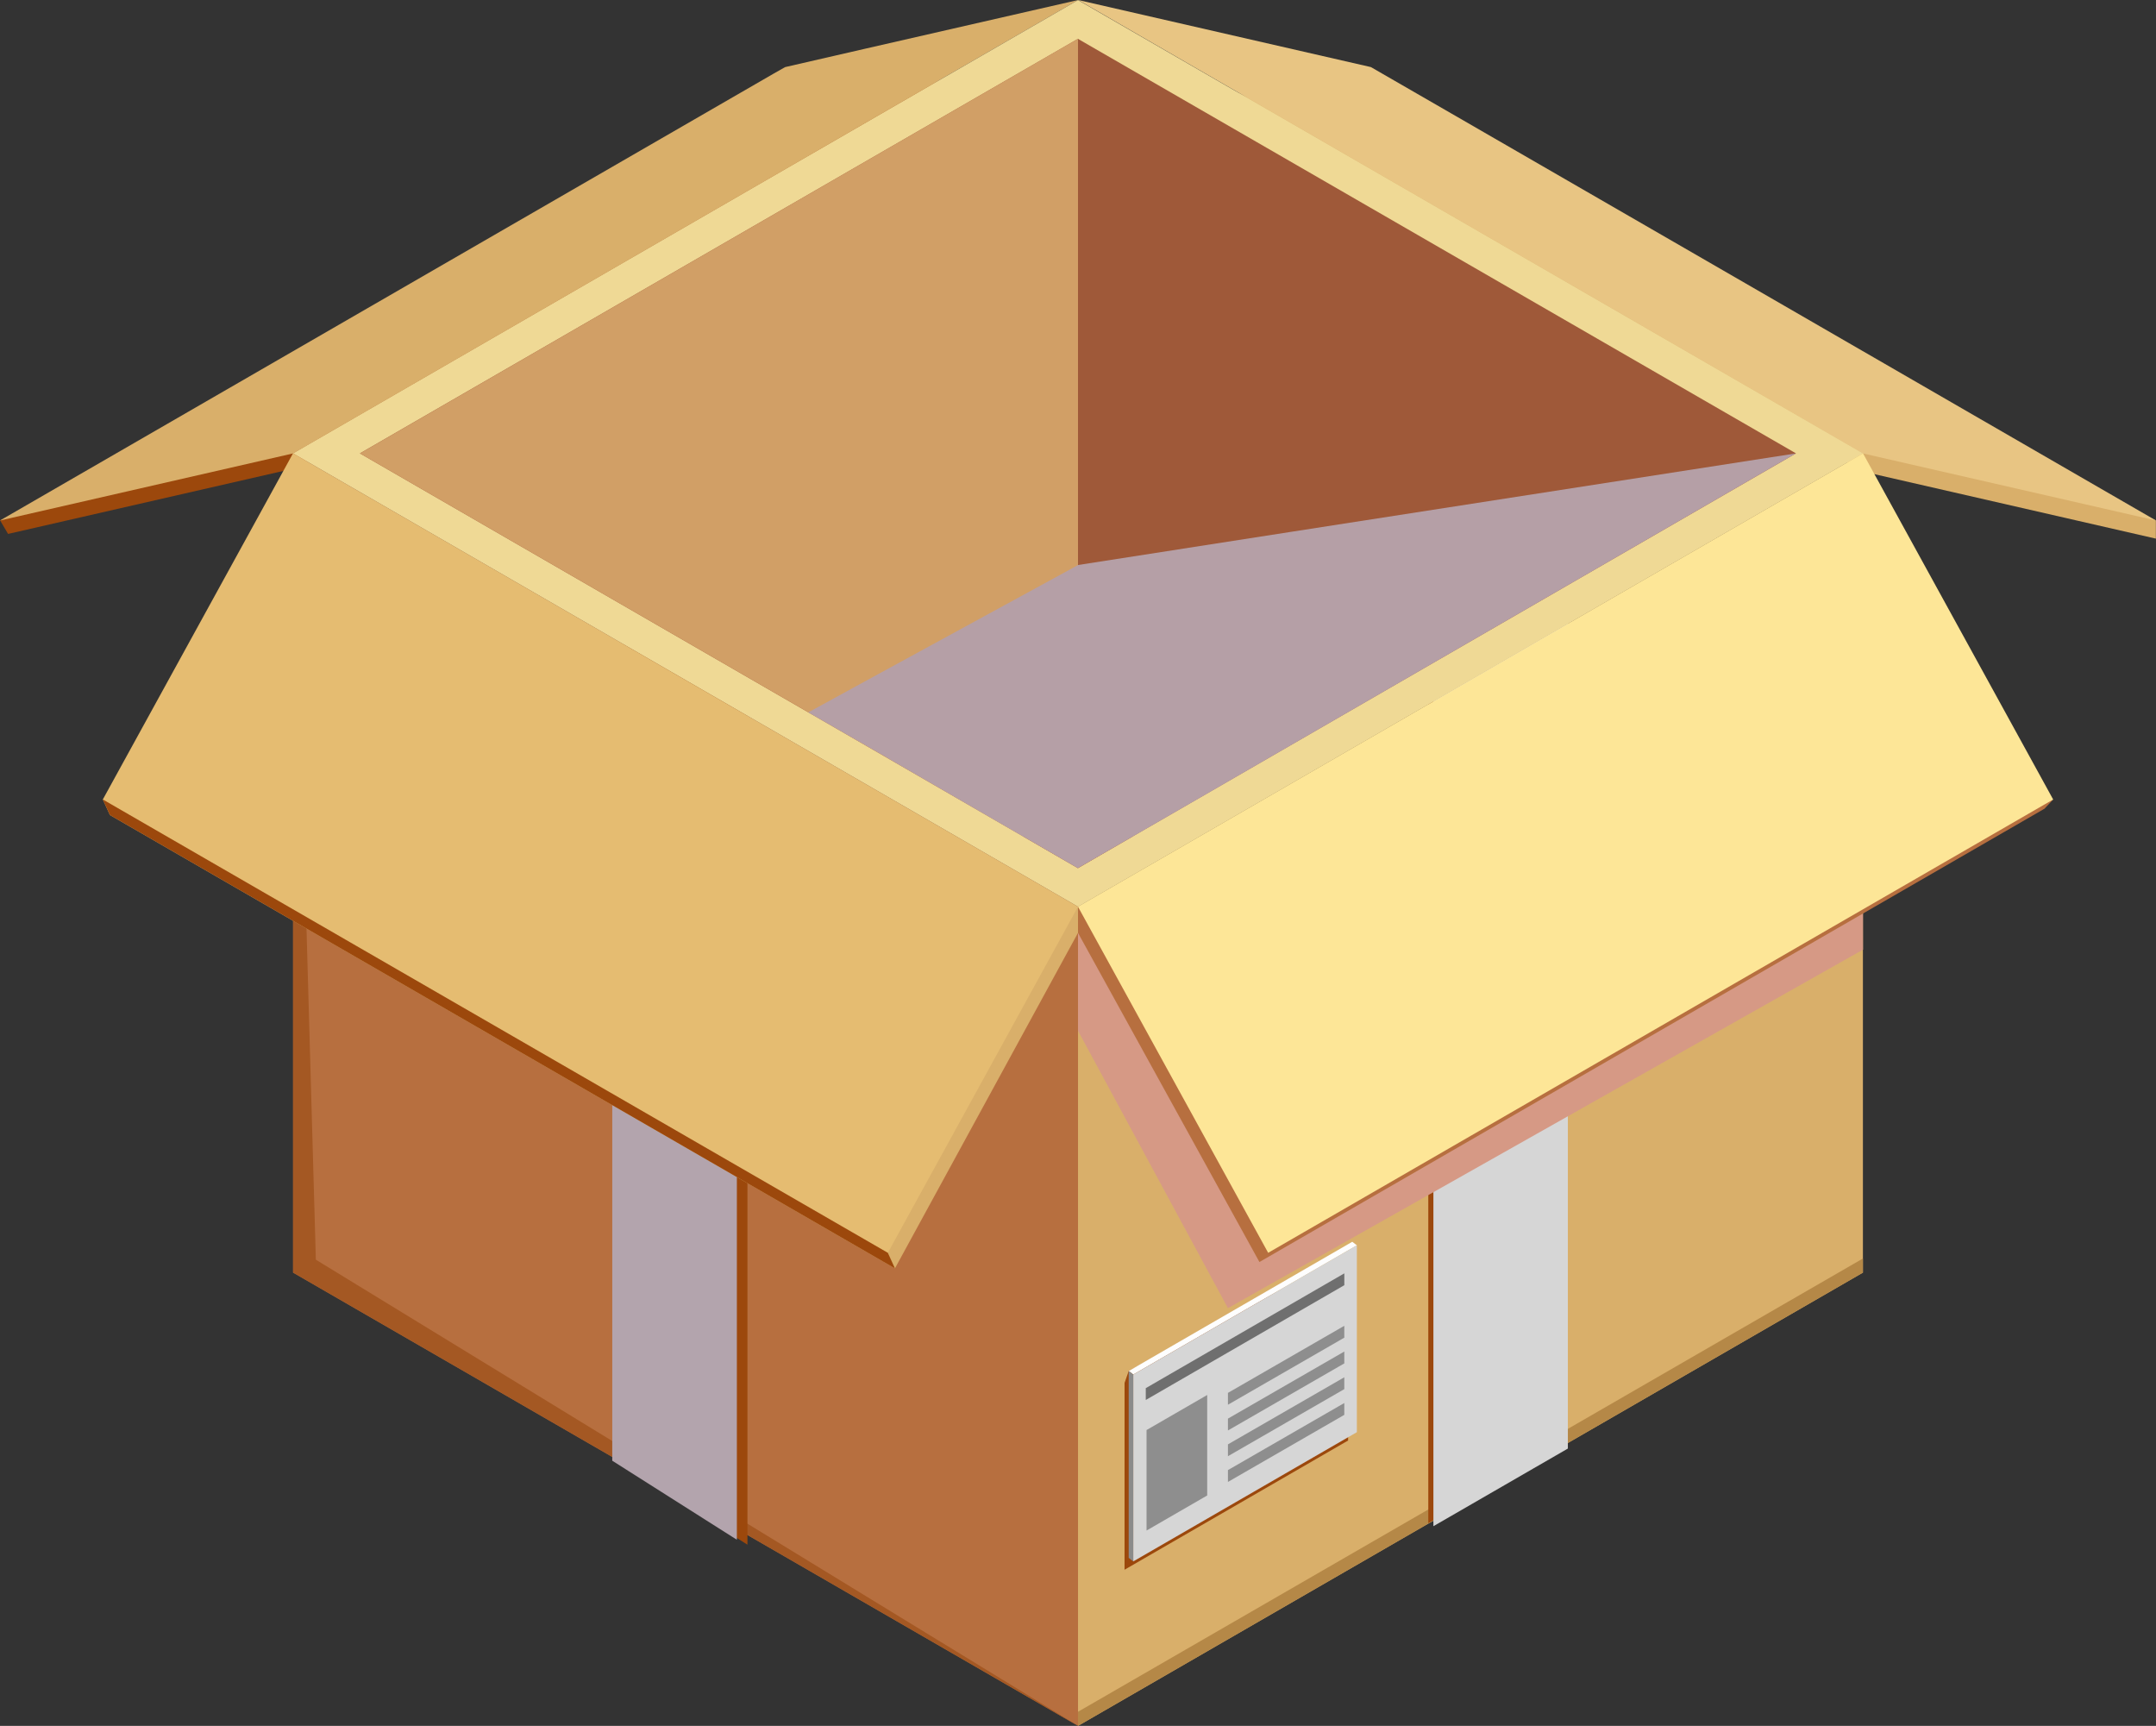 <svg id="Grupo_3545" data-name="Grupo 3545" xmlns="http://www.w3.org/2000/svg" width="235.298" height="188.318" viewBox="0 0 235.298 188.318">
  <rect x="0" y="0" width="235.298" height="188.318" fill="#333333" stroke="none"/>
  <g id="Grupo_3046" data-name="Grupo 3046">
    <g id="Grupo_3045" data-name="Grupo 3045">
      <path id="Trazado_2350" data-name="Trazado 2350" d="M205.992,140.359,291.667,90.9,174.029,146l.869,1.474Z" transform="translate(-174.017 -89.215)" fill="#9c480c"/>
      <path id="Trazado_2351" data-name="Trazado 2351" d="M267.949,140.381,182.275,90.917l117.635,54.8V147.7Z" transform="translate(-64.625 -88.927)" fill="#d9af6a"/>
      <g id="Grupo_3044" data-name="Grupo 3044" transform="translate(31.986 49.473)">
        <g id="Grupo_3043" data-name="Grupo 3043">
          <g id="Grupo_3042" data-name="Grupo 3042">
            <path id="Trazado_2352" data-name="Trazado 2352" d="M261.933,233.09,176.27,183.633V94.245L261.933,143.7Z" transform="translate(-176.27 -94.245)" fill="#b76f3f"/>
            <path id="Trazado_2353" data-name="Trazado 2353" d="M176.27,94.245v89.388l85.663,49.457-83.178-50.866Z" transform="translate(-176.27 -94.245)" fill="#a45823"/>
            <path id="Trazado_2354" data-name="Trazado 2354" d="M178.793,185.378V95.7l13.6,7.854V194Z" transform="translate(-142.805 -74.923)" fill="#9c480c"/>
            <path id="Trazado_2355" data-name="Trazado 2355" d="M178.712,185.34V95.664l13.6,7.855v90.445Z" transform="translate(-143.879 -75.427)" fill="#b3a4ad"/>
            <path id="Trazado_2356" data-name="Trazado 2356" d="M182.275,233.09l85.662-49.457V94.245L182.275,143.7Z" transform="translate(-96.611 -94.245)" fill="#d9af6a"/>
            <path id="Trazado_2357" data-name="Trazado 2357" d="M182.275,151.4l85.662-49.457V100.4l-85.662,49.458Z" transform="translate(-96.611 -12.552)" fill="#b58847"/>
            <path id="Trazado_2358" data-name="Trazado 2358" d="M182.631,134.857l24.4-14.1V100.366l-23.943,12.805-.455,1.3Z" transform="translate(-91.889 -13.048)" fill="#9c480c"/>
            <path id="Trazado_2359" data-name="Trazado 2359" d="M199.63,184.927V95.57l-14.676,8.474V193.4Z" transform="translate(-61.061 -76.672)" fill="#9c480c"/>
            <path id="Trazado_2360" data-name="Trazado 2360" d="M199.668,185.568V95.547l-14.674,8.473v90.02Z" transform="translate(-60.543 -76.981)" fill="#d6d6d6"/>
            <g id="Grupo_3041" data-name="Grupo 3041" transform="translate(5.891 8.998)">
              <g id="Grupo_3038" data-name="Grupo 3038">
                <path id="Trazado_2361" data-name="Trazado 2361" d="M196.57,135.663l-19.887-11.5V94.876l19.887,11.5Zm-18.061-12.554,16.235,9.373V107.43l-16.235-9.387Z" transform="translate(-176.683 -94.876)" fill="#8c4320"/>
              </g>
              <g id="Grupo_3040" data-name="Grupo 3040" transform="translate(2.855 10.37)">
                <g id="Grupo_3039" data-name="Grupo 3039" transform="translate(3.298 8.105)">
                  <path id="Trazado_2362" data-name="Trazado 2362" d="M177.114,104.2l6.765,3.906v-8.026l-6.765-3.9Z" transform="translate(-177.114 -96.171)" fill="#8c4320"/>
                </g>
                <path id="Trazado_2363" data-name="Trazado 2363" d="M176.883,101.864l13.363,7.717L183.564,95.6Z" transform="translate(-176.883 -95.603)" fill="#8c4320"/>
              </g>
            </g>
          </g>
          <path id="Trazado_2364" data-name="Trazado 2364" d="M183.161,114.764l24.4-14.1-.5-.387-24.4,14.1Z" transform="translate(-91.465 -14.254)" fill="#fefefe"/>
          <path id="Trazado_2365" data-name="Trazado 2365" d="M183.161,122.038V101.65l-.5-.387v20.388Z" transform="translate(-91.465 -1.14)" fill="#8b8b8b"/>
          <path id="Trazado_2366" data-name="Trazado 2366" d="M182.7,134.792l24.4-14.1V100.3l-24.4,14.1Z" transform="translate(-91.003 -13.894)" fill="#d6d6d6"/>
          <path id="Trazado_2367" data-name="Trazado 2367" d="M182.793,114.335l21.67-12.526v-1.292l-21.67,12.526Z" transform="translate(-89.734 -11.049)" fill="#6f6f6f"/>
          <path id="Trazado_2368" data-name="Trazado 2368" d="M183.422,109.53l12.7-7.319v-1.294l-12.7,7.32Z" transform="translate(-81.395 -5.726)" fill="#8e8e8e"/>
          <path id="Trazado_2369" data-name="Trazado 2369" d="M182.8,116.238l6.62-3.825V101.447l-6.62,3.825Z" transform="translate(-89.656 1.293)" fill="#8e8e8e"/>
          <path id="Trazado_2370" data-name="Trazado 2370" d="M183.422,109.727l12.7-7.319v-1.294l-12.7,7.32Z" transform="translate(-81.395 -3.115)" fill="#8e8e8e"/>
          <path id="Trazado_2371" data-name="Trazado 2371" d="M183.422,109.924l12.7-7.32v-1.293l-12.7,7.32Z" transform="translate(-81.395 -0.503)" fill="#8e8e8e"/>
          <path id="Trazado_2372" data-name="Trazado 2372" d="M183.422,110.121l12.7-7.32v-1.293l-12.7,7.32Z" transform="translate(-81.395 2.108)" fill="#8e8e8e"/>
        </g>
      </g>
      <path id="Trazado_2373" data-name="Trazado 2373" d="M291.694,90.777,267.8,104.572l-12,6.932-49.79,28.748-31.985,7.32L258.477,98.8l1.233-.7,8.584-1.972Z" transform="translate(-174.028 -90.777)" fill="#d9af6a"/>
      <path id="Trazado_2374" data-name="Trazado 2374" d="M299.907,147.572l-31.985-7.32-23.927-13.828-24.138-13.934-37.58-21.712,31.949,7.32,8.727,5.032,27.975,16.151Z" transform="translate(-64.609 -90.777)" fill="#e8c583"/>
      <path id="Trazado_2375" data-name="Trazado 2375" d="M261.944,189.708l-85.675-49.465,85.675-49.464,85.675,49.464Z" transform="translate(-144.294 -90.769)" fill="#efd995"/>
      <path id="Trazado_2376" data-name="Trazado 2376" d="M333.51,136.307l-72.443,41.827-5.922,3.425-5.922-3.425-72.443-41.827,78.365-45.233Z" transform="translate(-137.503 -86.837)" fill="#9f5939"/>
      <path id="Trazado_2377" data-name="Trazado 2377" d="M261.264,148.054,175.589,98.59l-.775-1.7,106.428,11.7v2.855Z" transform="translate(-163.593 -9.657)" fill="#d9af6a"/>
      <path id="Trazado_2378" data-name="Trazado 2378" d="M260.488,181.473l-85.673-49.465,20.753-37.763,85.674,49.465Z" transform="translate(-163.593 -44.773)" fill="#e5bc71"/>
      <path id="Trazado_2379" data-name="Trazado 2379" d="M267.949,107.837l-69.311,39.118-16.364-30.267V106l85.662-8.7Z" transform="translate(-64.625 -4.216)" fill="#d69985" style="mix-blend-mode: multiply;isolation: isolate"/>
      <path id="Trazado_2380" data-name="Trazado 2380" d="M202.075,147.362,287.751,97.9l.951-1.006-106.428,11.7v2.855Z" transform="translate(-64.625 -9.657)" fill="#b76f3f"/>
      <path id="Trazado_2381" data-name="Trazado 2381" d="M203.028,181.473,288.7,132.008,267.949,94.245l-85.675,49.465Z" transform="translate(-64.625 -44.773)" fill="#fde697"/>
      <path id="Trazado_2382" data-name="Trazado 2382" d="M260.488,146.358,174.815,96.892l.775,1.7,85.674,49.464Z" transform="translate(-163.593 -9.657)" fill="#9c480c"/>
      <path id="Trazado_2383" data-name="Trazado 2383" d="M255.146,91.074v90.487l-78.365-45.243Z" transform="translate(-137.497 -86.845)" fill="#d19f66"/>
      <path id="Trazado_2384" data-name="Trazado 2384" d="M193.7,100.346l-5.922,3.425-5.922-3.425,5.922-3.408Z" transform="translate(-70.139 -9.049)" fill="#b76f3f"/>
      <path id="Trazado_2385" data-name="Trazado 2385" d="M287.992,94.245,223,131.79,209.629,139.5l-20.619-11.928-.107-.071-8.691-5,6.687-3.659,22.766-12.422,23.047-3.589Z" transform="translate(-91.997 -44.771)" fill="#b59fa6" style="mix-blend-mode: multiply;isolation: isolate"/>
    </g>
  </g>
</svg>
